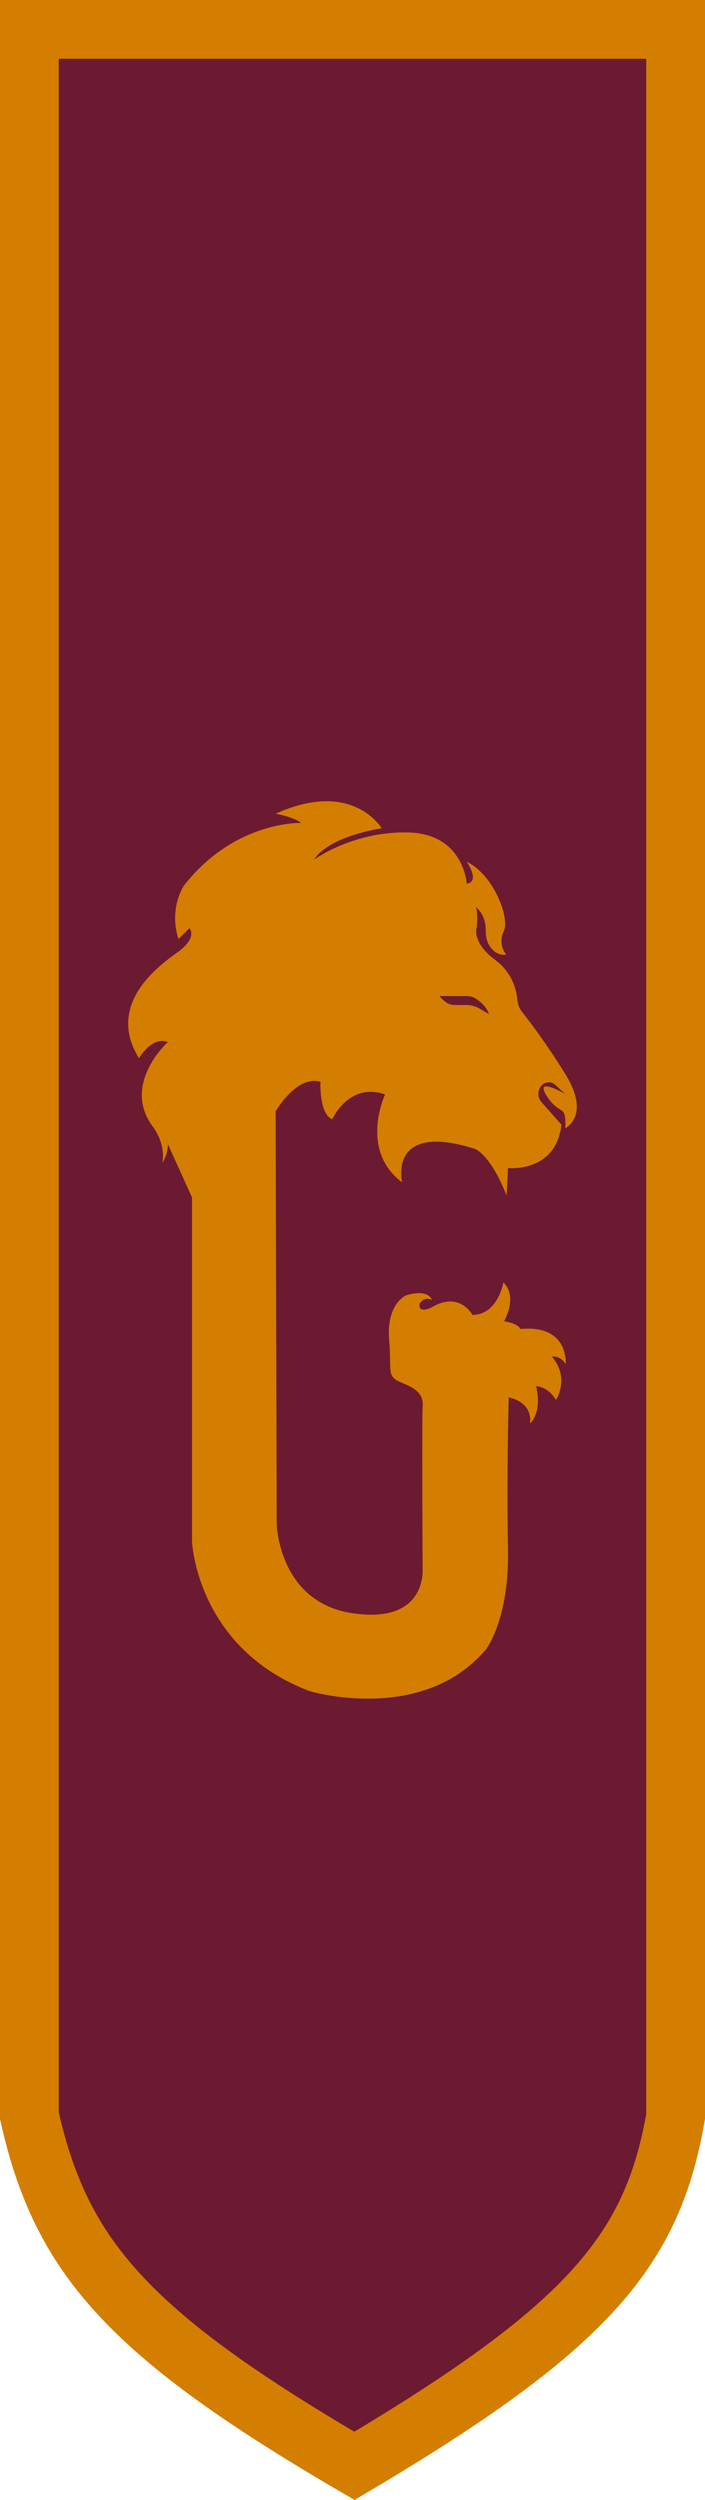 <svg width="132" height="468" viewBox="0 0 132 468" fill="none" xmlns="http://www.w3.org/2000/svg">
<path d="M126.5 5.5V396.21C124.245 409.341 119.842 419.24 110.746 429.11C101.704 438.923 87.892 448.857 66.364 461.627C45.356 449.368 31.767 439.677 22.632 429.869C13.424 419.983 8.564 409.781 5.5 396.077V5.5H126.5Z" fill="#6C1A31" stroke="#D37E01" stroke-width="11"/>
<g clip-path="url(#clip0_601_77)">
<path d="M89.809 188.831C89.042 188.387 88.17 188.149 87.275 188.149H85.148C84.588 188.149 84.037 187.999 83.581 187.69C83.205 187.444 82.757 187.055 82.286 186.469H87.395C87.978 186.469 88.562 186.619 89.058 186.936C89.881 187.46 91.064 188.411 91.536 189.83L89.809 188.831ZM105.863 201.096C102.338 195.396 99.188 191.249 97.74 189.434C97.245 188.807 96.957 188.046 96.885 187.246C96.733 185.502 95.997 182.148 92.783 179.762C88.25 176.392 89.249 173.618 89.249 173.618C89.249 173.618 89.529 171.699 89.162 169.852C89.162 169.852 91.016 171.239 90.953 174.268C90.928 175.29 91.144 176.313 91.72 177.161C92.344 178.073 93.335 178.937 94.782 178.699C94.782 178.699 93.119 176.852 94.319 174.339C95.518 171.834 92.384 163.708 87.387 161.329C87.387 161.329 89.985 165.095 87.387 165.42C87.387 165.42 86.851 156.105 76.457 155.843C66.303 155.59 59.14 160.687 58.812 160.925C58.932 160.679 61.075 156.842 71.46 155.05C71.46 155.05 66 145.799 51.608 152.339C51.608 152.339 54.806 152.87 56.405 154.059C56.405 154.059 43.949 153.6 34.419 165.817C34.419 165.817 31.556 170.05 33.419 175.798L35.482 173.744C35.482 173.744 37.081 175.528 33.283 178.24C29.486 180.951 19.828 188.086 26.024 198.123C26.024 198.123 28.422 193.897 31.421 195.086C31.421 195.086 22.69 202.951 28.622 210.942C28.622 210.942 31.021 213.852 30.421 217.681C30.421 217.681 31.421 216.23 31.421 214.177L35.954 224.158V288.572C35.954 288.572 36.753 308.519 57.94 316.581C57.94 316.581 78.992 322.924 90.984 308.788C90.984 308.788 95.382 303.239 95.118 289.888C94.846 276.545 95.246 261.617 95.246 261.617C95.246 261.617 99.715 262.275 99.243 266.501C99.243 266.501 101.578 264.519 100.379 259.5C100.379 259.5 102.514 259.5 104.113 262.077C104.113 262.077 106.775 257.915 103.313 253.951C103.313 253.951 105.04 253.753 105.911 255.402C105.911 255.402 106.639 247.942 97.445 248.798C97.445 248.798 97.181 247.807 94.382 247.347C94.382 247.347 97.045 242.717 94.246 240.077C94.246 240.077 93.247 246.158 88.45 246.158C88.45 246.158 86.052 241.599 80.791 244.77C80.791 244.77 78.192 246.086 78.592 244.041C78.592 244.041 79.248 242.662 80.855 243.312C80.855 243.312 80.255 241.203 75.993 242.519C75.993 242.519 72.332 244.105 72.859 250.716C73.395 257.32 72.196 257.653 75.658 259.041C79.128 260.428 79.256 262.077 79.128 263.599C78.992 265.113 79.128 293.852 79.128 293.852C79.128 293.852 79.895 304.095 66 302.01C52.112 299.933 51.808 285.266 51.808 285.266L51.608 208.064C51.608 208.064 55.502 201.23 60.003 202.515C60.003 202.515 59.707 208.461 62.202 209.555C62.202 209.555 65.304 202.515 72.1 204.893C72.1 204.893 67.199 215.302 75.298 221.351C75.298 221.351 72.5 209.856 88.986 215.104C88.986 215.104 91.88 216.198 94.846 223.825L95.118 218.672C95.118 218.672 104.113 219.599 105.112 210.546L101.378 206.32C100.587 205.416 100.603 204.069 101.426 203.189C101.778 202.808 102.258 202.618 102.745 202.618C103.177 202.618 103.617 202.776 103.961 203.086L105.816 204.782C105.376 204.536 100.011 201.516 102.378 205.194C104.84 209.024 106.039 206.447 105.84 211.204C105.84 211.204 110.685 208.897 105.863 201.096Z" fill="#D37E01"/>
</g>
<defs>
<clipPath id="clip0_601_77">
<rect width="84" height="168" fill="white" transform="translate(24 150)"/>
</clipPath>
</defs>
</svg>
